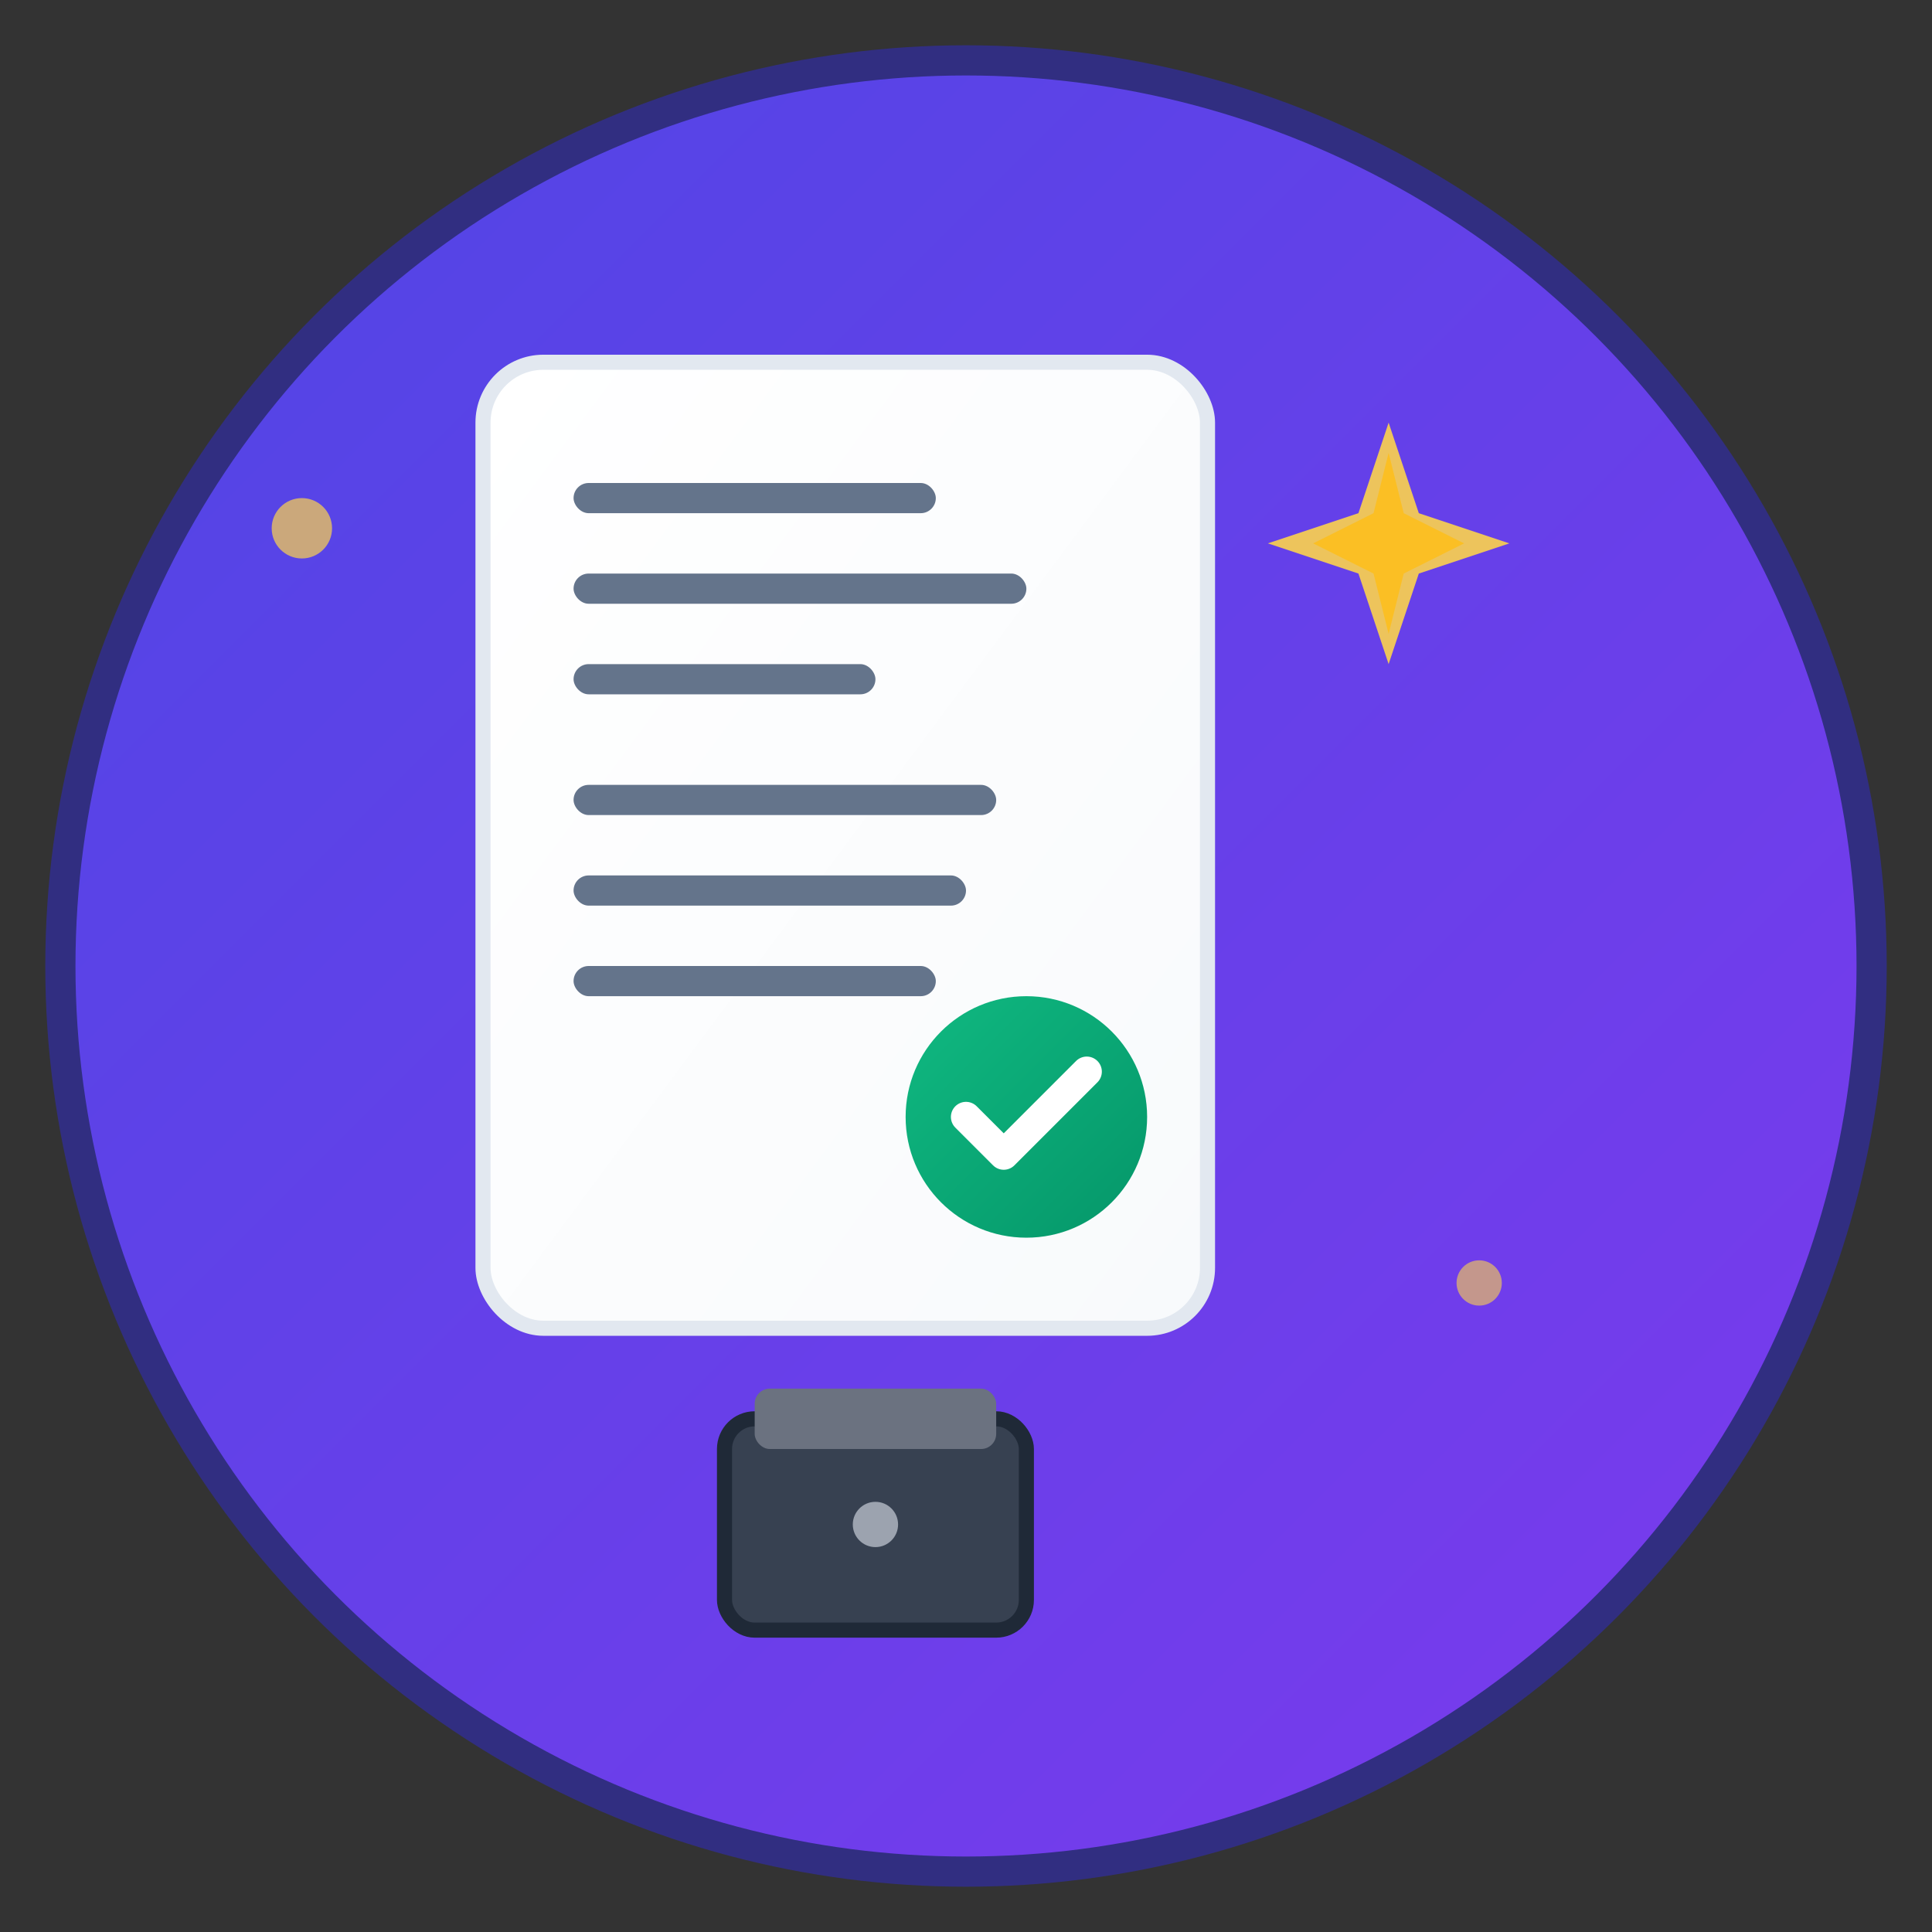 <svg xmlns="http://www.w3.org/2000/svg" viewBox="0 0 128 128" width="128" height="128">
  <rect x="0" y="0" width="128" height="128" fill="#333333" stroke="none"/>
  <!-- Background circle with gradient -->
  <defs>
    <linearGradient id="bgGradient" x1="0%" y1="0%" x2="100%" y2="100%">
      <stop offset="0%" style="stop-color:#4F46E5;stop-opacity:1" />
      <stop offset="100%" style="stop-color:#7C3AED;stop-opacity:1" />
    </linearGradient>
    <linearGradient id="documentGradient" x1="0%" y1="0%" x2="100%" y2="100%">
      <stop offset="0%" style="stop-color:#FFFFFF;stop-opacity:1" />
      <stop offset="100%" style="stop-color:#F8FAFC;stop-opacity:1" />
    </linearGradient>
    <linearGradient id="checkGradient" x1="0%" y1="0%" x2="100%" y2="100%">
      <stop offset="0%" style="stop-color:#10B981;stop-opacity:1" />
      <stop offset="100%" style="stop-color:#059669;stop-opacity:1" />
    </linearGradient>
  </defs>
  
  <!-- Main background -->
  <circle cx="64" cy="64" r="60" fill="url(#bgGradient)" stroke="#312E81" stroke-width="2"/>
  
  <!-- Document/Resume icon -->
  <rect x="32" y="24" width="48" height="64" rx="4" ry="4" fill="url(#documentGradient)" stroke="#E2E8F0" stroke-width="1"/>
  
  <!-- Document lines representing text -->
  <rect x="38" y="32" width="24" height="2" rx="1" fill="#64748B"/>
  <rect x="38" y="38" width="30" height="2" rx="1" fill="#64748B"/>
  <rect x="38" y="44" width="20" height="2" rx="1" fill="#64748B"/>
  
  <!-- Job application checklist -->
  <rect x="38" y="52" width="28" height="2" rx="1" fill="#64748B"/>
  <rect x="38" y="58" width="26" height="2" rx="1" fill="#64748B"/>
  <rect x="38" y="64" width="24" height="2" rx="1" fill="#64748B"/>
  
  <!-- Checkmark icon in bottom right of document -->
  <circle cx="68" cy="74" r="8" fill="url(#checkGradient)"/>
  <path d="M64 74 L66.5 76.5 L72 71" stroke="white" stroke-width="2" fill="none" stroke-linecap="round" stroke-linejoin="round"/>
  
  <!-- Briefcase icon overlay -->
  <rect x="48" y="94" width="20" height="14" rx="2" fill="#374151" stroke="#1F2937" stroke-width="1"/>
  <rect x="50" y="92" width="16" height="4" rx="1" fill="#6B7280"/>
  <circle cx="58" cy="101" r="1.5" fill="#9CA3AF"/>
  
  <!-- AI Magic sparkle -->
  <g transform="translate(84, 28)">
    <path d="M8 0 L10 6 L16 8 L10 10 L8 16 L6 10 L0 8 L6 6 Z" fill="#FCD34D" opacity="0.9"/>
    <path d="M8 2 L9 6 L13 8 L9 10 L8 14 L7 10 L3 8 L7 6 Z" fill="#FBBF24"/>
  </g>
  
  <!-- Smaller sparkles -->
  <circle cx="20" cy="35" r="2" fill="#FCD34D" opacity="0.7"/>
  <circle cx="98" cy="85" r="1.5" fill="#FCD34D" opacity="0.6"/>
</svg>
